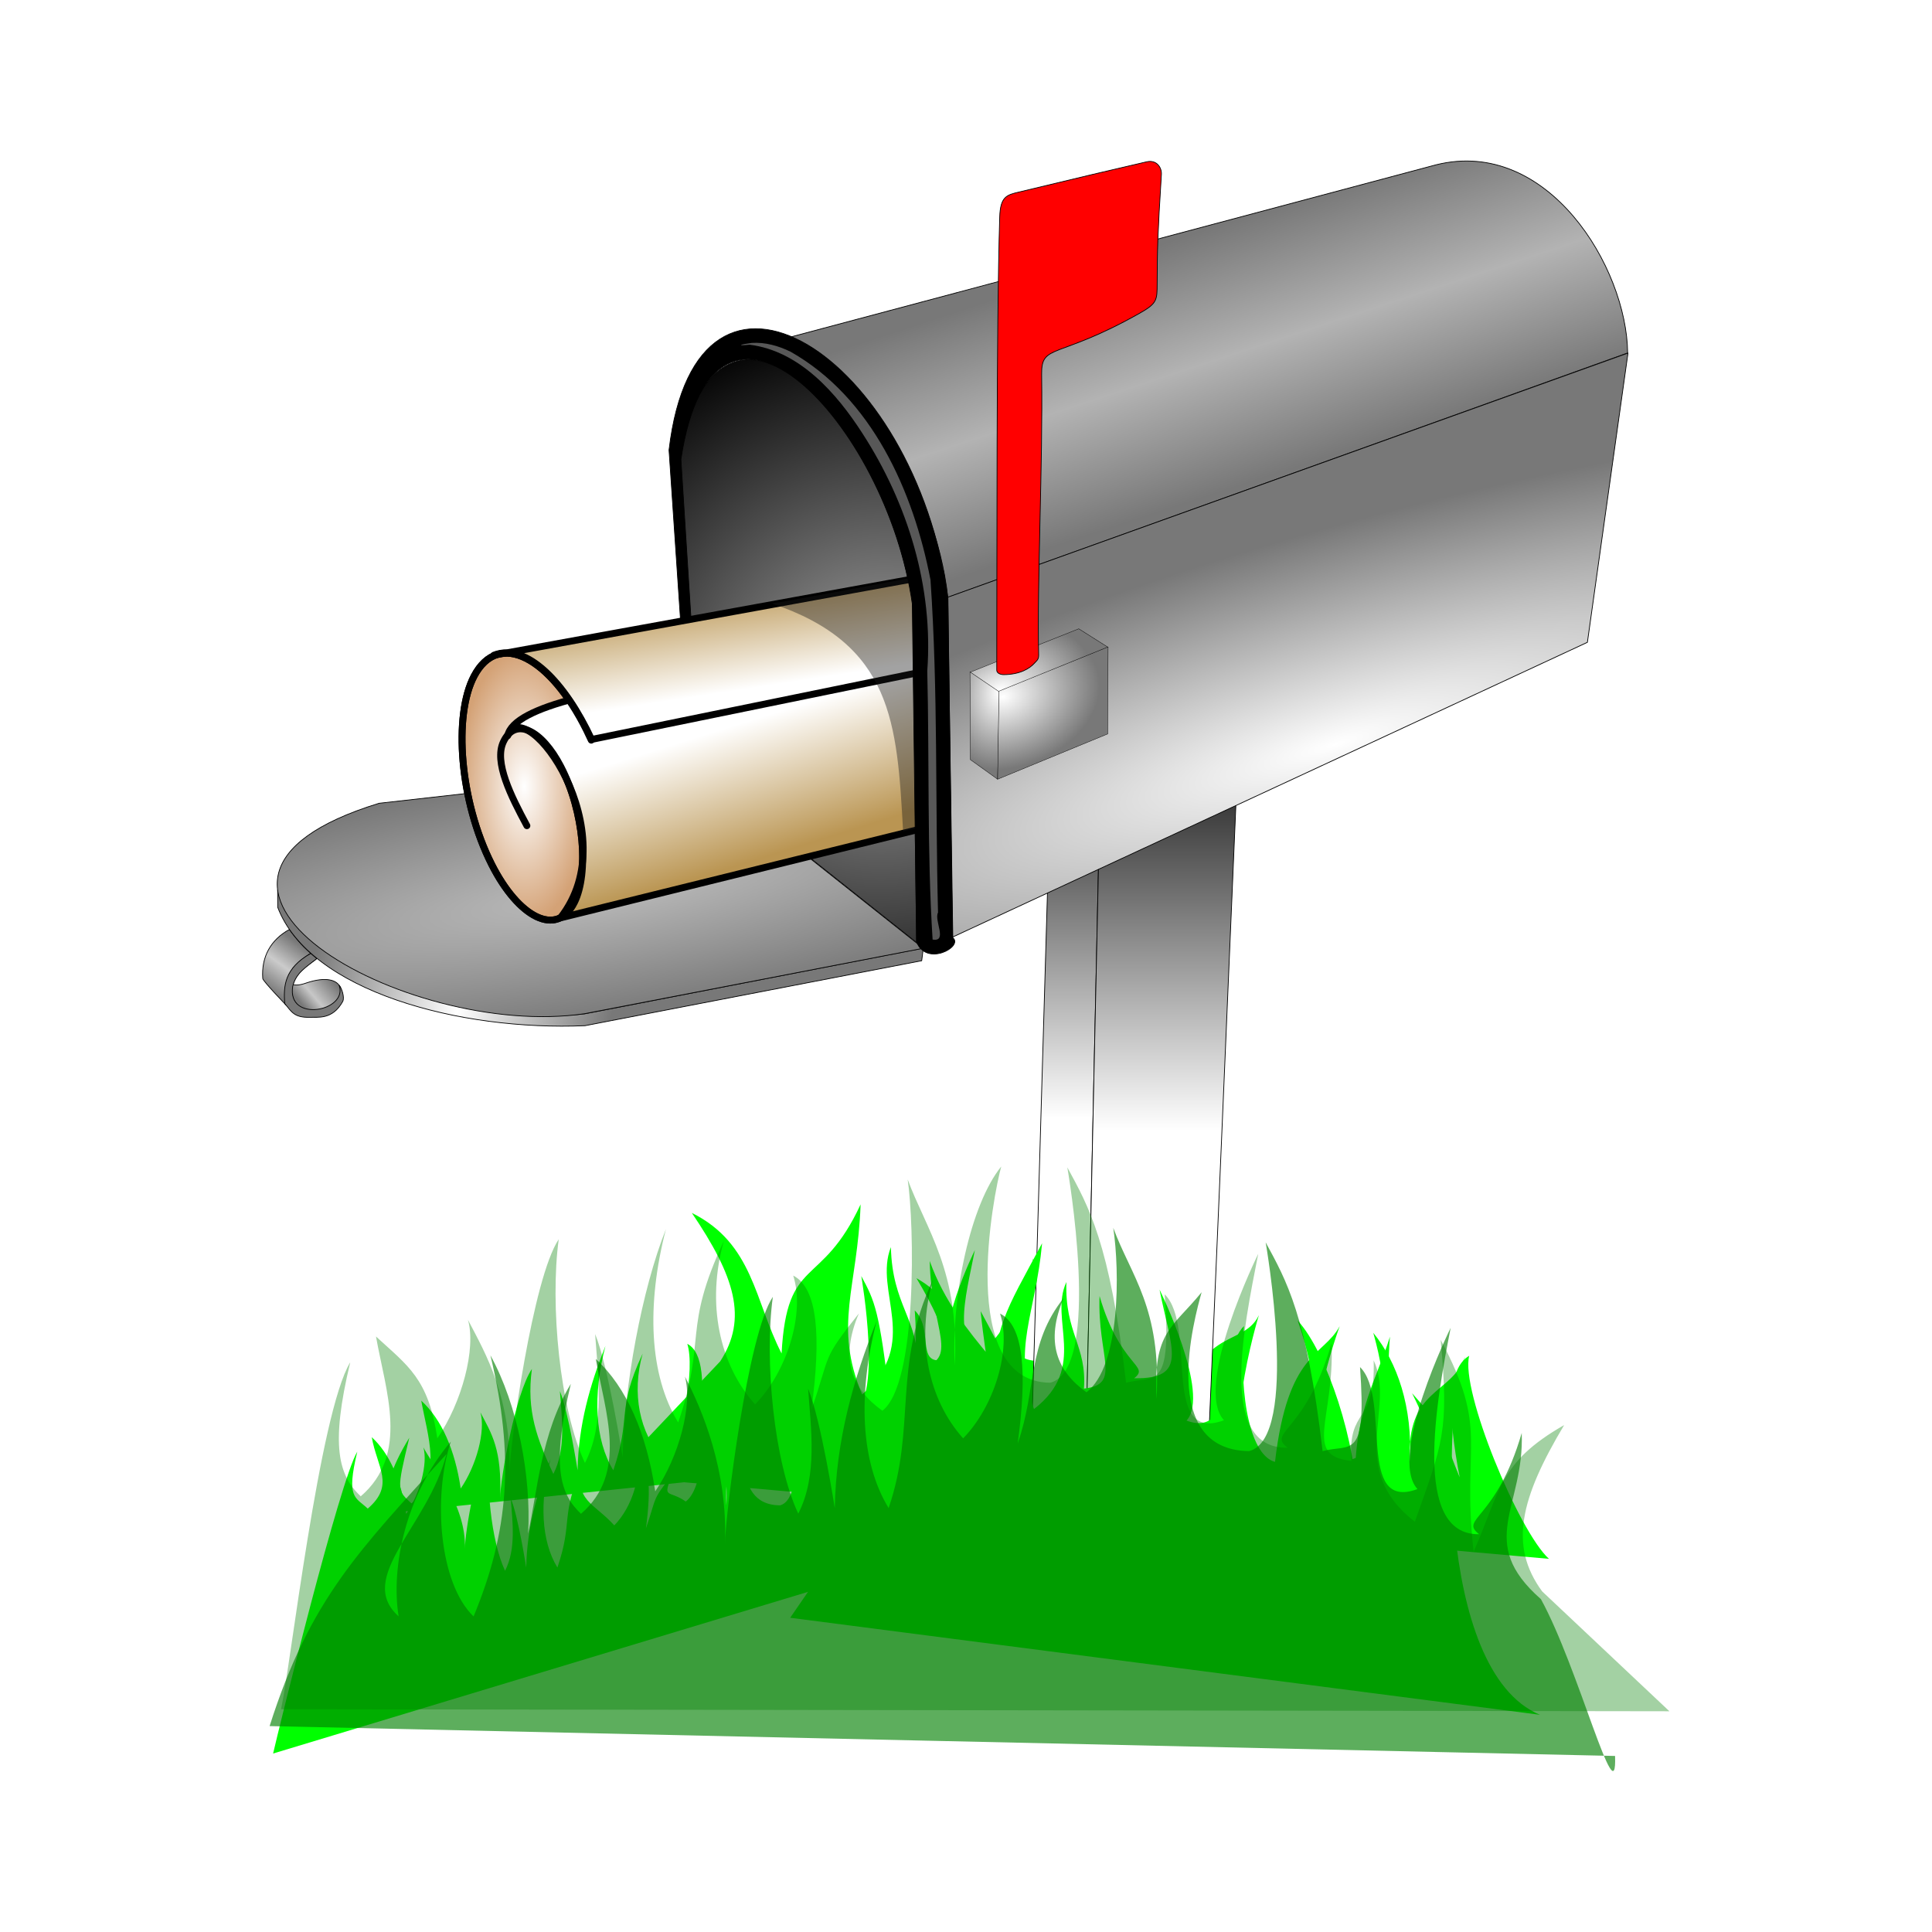<svg:svg xmlns:dc="http://purl.org/dc/elements/1.1/" xmlns:ns1="http://sodipodi.sourceforge.net/DTD/sodipodi-0.dtd" xmlns:ns2="http://www.inkscape.org/namespaces/inkscape" xmlns:ns3="http://www.w3.org/1999/xlink" xmlns:ns5="http://web.resource.org/cc/" xmlns:rdf="http://www.w3.org/1999/02/22-rdf-syntax-ns#" xmlns:svg="http://www.w3.org/2000/svg" height="554.873" id="svg8984" version="1.0" viewBox="-69.552 -44.134 554.873 554.873" width="554.873" ns1:docbase="C:\K&#252;t&#252;phanem\&#199;alismalarim\Inkscape" ns1:docname="Mailbox.svg" ns1:modified="true" ns1:version="0.32" ns2:export-filename="C:\Documents and Settings\Mete  &#304;slam\Desktop\rssbandit.png" ns2:export-xdpi="90" ns2:export-ydpi="90" ns2:output_extension="org.inkscape.output.svg.inkscape" ns2:version="0.45">
  <ns1:namedview bordercolor="#666666" borderopacity="1.0" gridtolerance="10000" guidetolerance="10" height="400px" id="base" objecttolerance="10" pagecolor="#ffffff" showguides="true" width="400px" ns2:current-layer="layer1" ns2:cx="104.17693" ns2:cy="255.62103" ns2:document-units="px" ns2:guide-bbox="true" ns2:pageopacity="0.0" ns2:pageshadow="2" ns2:zoom="0.76486494" />
  <svg:defs id="defs8986">
    <svg:linearGradient id="linearGradient3313">
      <svg:stop id="stop3315" offset="0" style="stop-color:#ba9552" />
      <svg:stop id="stop4292" offset="1" style="stop-color:#ffffff" />
    </svg:linearGradient>
    <svg:linearGradient id="linearGradient20195">
      <svg:stop id="stop20197" offset="0" style="stop-color:#ffffff" />
      <svg:stop id="stop20199" offset="1" style="stop-color:#787878" />
    </svg:linearGradient>
    <svg:filter id="filter7232" ns2:collect="always">
      <svg:feGaussianBlur id="feGaussianBlur7234" stdDeviation="1.126" ns2:collect="always" />
    </svg:filter>
    <svg:radialGradient cx="210.8" cy="188.28" gradientTransform="matrix(1.314 -.499 .313 .823 -120.19 123.5)" gradientUnits="userSpaceOnUse" id="radialGradient3262" r="19.524" ns2:collect="always">
      <svg:stop id="stop22155" offset="0" style="stop-color:#ffffff" />
      <svg:stop id="stop22157" offset="1" style="stop-color:#787878" />
    </svg:radialGradient>
    <svg:radialGradient cx="210.69" cy="186.11" gradientTransform="matrix(-3.697 -.546 .791 -5.362 847.25 1287)" gradientUnits="userSpaceOnUse" id="radialGradient3264" r="4.151" ns2:collect="always" ns3:href="#linearGradient20195" />
    <svg:radialGradient cx="216.97" cy="177.59" gradientTransform="matrix(.326 1.295 -1.775 .447 461.05 -185.06)" gradientUnits="userSpaceOnUse" id="radialGradient3266" r="15.625" ns2:collect="always" ns3:href="#linearGradient20195" />
    <svg:linearGradient gradientTransform="matrix(1.03 0 0 1.03 -1.481 -10.557)" gradientUnits="userSpaceOnUse" id="linearGradient3268" x1="21.984" x2="13.655" y1="260.54" y2="267.68" ns2:collect="always">
      <svg:stop id="stop9178" offset="0" style="stop-color:#787878" />
      <svg:stop id="stop9184" offset=".63" style="stop-color:#c7c7c7" />
      <svg:stop id="stop9180" offset="1" style="stop-color:#787878" />
    </svg:linearGradient>
    <svg:linearGradient gradientTransform="matrix(1.03 0 0 1.03 -1.481 -10.557)" gradientUnits="userSpaceOnUse" id="linearGradient3270" x1="12.89" x2="3.777" y1="250.34" y2="263.02" ns2:collect="always">
      <svg:stop id="stop6249" offset="0" style="stop-color:#787878" />
      <svg:stop id="stop6255" offset=".5" style="stop-color:#cbcbcb" />
      <svg:stop id="stop6251" offset="1" style="stop-color:#787878" />
    </svg:linearGradient>
    <svg:linearGradient gradientTransform="matrix(1.03 0 0 1.03 -1.481 -10.557)" gradientUnits="userSpaceOnUse" id="linearGradient3272" x1="16.779" x2="100.34" y1="254.3" y2="273.67" ns2:collect="always">
      <svg:stop id="stop15172" offset="0" style="stop-color:#787878" />
      <svg:stop id="stop15178" offset=".5" style="stop-color:#ffffff" />
      <svg:stop id="stop15174" offset="1" style="stop-color:#787878" />
    </svg:linearGradient>
    <svg:radialGradient cx="97.827" cy="235.66" gradientTransform="matrix(2.207 -.349 .063 .398 -131.41 172.6)" gradientUnits="userSpaceOnUse" id="radialGradient3274" r="91.435" ns2:collect="always">
      <svg:stop id="stop16205" offset="0" style="stop-color:#bbbbbb" />
      <svg:stop id="stop16207" offset="1" style="stop-color:#787878" />
    </svg:radialGradient>
    <svg:filter height="1.23" id="filter3270" width="1.055" x="-.028" y="-.115" ns2:collect="always">
      <svg:feGaussianBlur id="feGaussianBlur3272" stdDeviation="4.172" ns2:collect="always" />
    </svg:filter>
    <svg:filter id="filter3274" ns2:collect="always">
      <svg:feGaussianBlur id="feGaussianBlur3276" stdDeviation="4.172" ns2:collect="always" />
    </svg:filter>
    <svg:filter id="filter4253" ns2:collect="always">
      <svg:feGaussianBlur id="feGaussianBlur4255" stdDeviation="4.8" ns2:collect="always" />
    </svg:filter>
    <svg:radialGradient cx="292.32" cy="333.43" gradientTransform="matrix(2.509 -.741 .178 .602 -478.81 185.55)" gradientUnits="userSpaceOnUse" id="radialGradient9234" r="96.293" ns2:collect="always">
      <svg:stop id="stop18249" offset="0" style="stop-color:#ffffff" />
      <svg:stop id="stop18251" offset="1" style="stop-color:#787878" />
    </svg:radialGradient>
    <svg:linearGradient gradientTransform="matrix(1.015 0 0 1.015 3.475 -27.252)" gradientUnits="userSpaceOnUse" id="linearGradient9237" x1="281.89" x2="259.52" y1="119.79" y2="51.556" ns2:collect="always">
      <svg:stop id="stop2186" offset="0" style="stop-color:#787878" />
      <svg:stop id="stop2192" offset=".5" style="stop-color:#b3b3b3" />
      <svg:stop id="stop2188" offset="1" style="stop-color:#787878" />
    </svg:linearGradient>
    <svg:linearGradient gradientTransform="matrix(.985 .041 -.041 .985 282.11 82.195)" gradientUnits="userSpaceOnUse" id="linearGradient9241" x1="-126.81" x2="-120.97" y1="45.517" y2="75.348" ns2:collect="always" ns3:href="#linearGradient3313" />
    <svg:linearGradient gradientUnits="userSpaceOnUse" id="linearGradient9244" x1="164.24" x2="152.71" y1="197.61" y2="160.67" ns2:collect="always" ns3:href="#linearGradient3313" />
    <svg:radialGradient cx="81.015" cy="181.79" gradientTransform="matrix(1 0 0 2.085 0 -197.28)" gradientUnits="userSpaceOnUse" id="radialGradient9247" r="18.856" ns2:collect="always">
      <svg:stop id="stop8173" offset="0" style="stop-color:#ffffff" />
      <svg:stop id="stop8175" offset="1" style="stop-color:#d4a276" />
    </svg:radialGradient>
    <svg:radialGradient cx="218.64" cy="176.66" gradientTransform="matrix(2.872 -1.233 1.21 2.818 -657.54 -74.167)" gradientUnits="userSpaceOnUse" id="radialGradient9256" r="35.147" ns2:collect="always">
      <svg:stop id="stop2261" offset="0" style="stop-color:#a7a7a7" />
      <svg:stop id="stop2263" offset="1" style="stop-color:#000000" />
    </svg:radialGradient>
    <svg:linearGradient gradientTransform="matrix(1.015 0 0 1.015 3.475 -27.252)" gradientUnits="userSpaceOnUse" id="linearGradient9259" x1="256.45" x2="256.45" y1="183.59" y2="303.28" ns2:collect="always">
      <svg:stop id="stop24115" offset="0" style="stop-color:#000000" />
      <svg:stop id="stop24117" offset="1" style="stop-color:#ffffff" />
    </svg:linearGradient>
    <svg:linearGradient gradientTransform="matrix(1.015 0 0 1.015 3.475 -27.252)" gradientUnits="userSpaceOnUse" id="linearGradient9262" x1="229.5" x2="229.5" y1="184.35" y2="299.78" ns2:collect="always">
      <svg:stop id="stop24107" offset="0" style="stop-color:#000000" />
      <svg:stop id="stop24109" offset="1" style="stop-color:#ffffff" />
    </svg:linearGradient>
    <svg:filter id="filter3289" ns2:collect="always">
      <svg:feGaussianBlur id="feGaussianBlur3291" stdDeviation="1.08" ns2:collect="always" />
    </svg:filter>
  </svg:defs>
  <svg:g id="layer1" ns2:groupmode="layer" ns2:label="Layer 1">
    <svg:path d="m129.01 134.72l-2.99 0.54 2.7 39.63c0.49 1.33 1.64 1.88 2.99 2.17l-2.7-42.34z" id="path3581" style="stroke-linejoin:round;color:#000000;stroke:#000000;stroke-linecap:round;stroke-width:.21;fill:#000000" />
    <svg:path d="m39.852 390.67c1.702-7.53 2.433-12.55 8.143-21.87-3.733 15.52-3.443 15.02 0.623 18.85 9.03-7.78 4.6-19.42 2.818-29.52 5.892 5.44 9.679 14.17 11.329 25.23 4.515-6.53 7.188-16.56 5.657-21.87 3.243 6.21 6.222 10.55 5.666 24.64 0.113-5.86 4.373-30.04 9.125-37.1-1.638 12.06 1.514 20.24 6.158 30.16 3.729-7.28 2.409-16.2 1.879-23.81 2.472 5.98 5.085 22.77 5.085 22.77 0.223-12.99 3.557-24.6 7.995-35.73-3.65 14.09-3.07 26.98 2.26 35.71 5.33-15.52 0.69-16.92 8.43-33.51-3.24 11.5-0.85 22.78 5.77 30.18 5.85-5.95 9.29-25.99 7.05-32.98 4.55 2.33 5.17 11.29 3.36 24.75 3.69-10.57 1.71-8.87 8.76-17.76-3.6 8.41-1.23 13.99 4.35 17.97 6.51-4.98 5.89-24.9 4.67-33.07 3.34 9.1 9.63 16.99 8.69 34.33-0.68-12.89 2.94-23.34 8.59-30.29-1.38 4.88-8.98 24.18 8.38 24.38 9.73-2.43 3.17-39.78 3.17-39.78 3.9 7.21 5.21 9.91 8.22 35.84 5.41-1.44 8.43-7.94 7.14-25.97 6.03 5.95-0.86 17.75 10.94 13.41-5.72-6.28 6.33-30.74 6.33-30.74-2.72 13.9-7.44 29.6 5.42 29.39-3.86-3 3.3-2.68 8.12-19.3 0.54 14.2-5.35 20.77 3.67 21.72-0.72-10.12 2.54-21.5 2.14-33.54 4.15 8.91-5.17 19.95 7.61 29.81 5.13-14.53 0.25-32.82-1.33-49.87 9.08 16.99 9.93 28.84 12.18 48.97 4.93-11.1 4.5-22.84 16.72-29.8-8.06 13.49-10.27 22.26-4.07 30.7l23.51 22.15" id="path2272" style="fill-rule:evenodd;color:#000000;filter:url(#filter3270);fill:#00ff00" ns1:nodetypes="cccccccccccccccccccccccccccccccccccccc" />
    <svg:path d="m372.96 410.4c-8.2-8.34-22.69-49.76-19.55-59.55-6.38 3.27-7.26 15.82-4.72 34.7-5.17-14.82-2.39-12.44-12.28-24.9 5.04 11.8 8.95 24.21 1.13 29.79-9.13-6.98-8.27-34.91-6.55-46.37-4.69 12.76-13.51 23.83-12.19 48.13 0.95-18.06-6.09-44.53-14.01-54.28 1.93 6.85 11.67 42.19-12.68 42.47-13.63-3.41 1.64-44.64 1.64-44.64-5.47 10.11-21 0.4-25.22 36.76-7.59-2.02-8.27-9.61-6.47-34.9-8.46 8.35-6.94 27.33-23.48 21.25 8.03-8.8-8.87-43.1-8.87-43.1 3.81 19.48 10.42 41.5-7.61 41.2 5.42-4.2-15.12-18.86-21.88-42.15-0.77 19.91 7.5 29.12-5.14 30.45 1-14.19-6.33-18.18-5.77-35.06-5.81 12.49 7.25 27.97-10.67 41.8-7.19-20.38 0.46-30.64 2.68-54.55-12.74 23.83-21.96 13.24-25.11 41.47-6.91-15.56-6.32-32.02-23.44-41.79 11.3 18.93 14.39 31.22 5.69 43.06l-32.95 31.05" id="path2274" style="fill-rule:evenodd;color:#000000;filter:url(#filter3274);fill:#00ff00" transform="matrix(.998 -.057 .057 .998 -20.298 15.247)" ns1:nodetypes="cccccccccccccccccccccccc" />
    <svg:path d="m8.887 459.48c1.487-6.57 19.192-78.57 24.178-86.7-3.26 13.54-0.547 13.01 3.002 16.36 7.884-6.8 2.704-11.71 1.147-20.52 5.144 4.74 8.451 12.37 9.891 22.02 3.941-5.7 6.275-14.46 4.939-19.09 2.83 5.42 12.402 16.83 11.917 29.13 0.098-5.11 3.161-23.6 7.31-29.76-1.431 10.52 0.176 27.41 4.229 36.07 3.256-6.36 2.103-14.15 1.641-20.79 2.158 5.22 4.439 19.88 4.439 19.88 0.195-11.34 3.106-21.48 6.98-31.19-3.185 12.29-2.68 23.55 1.973 31.17 4.655-13.55 0.604-14.77 7.362-29.25-2.831 10.03 3.195 10.69 8.975 17.15 5.11-5.19 8.11-14.67 6.15-20.76 3.97 2.03 4.52 9.85 2.94 21.6 3.22-9.22 1.49-7.74 7.65-15.5-3.15 7.34-1.08 4.33 3.79 7.81 5.68-4.35 5.14-21.74 4.07-28.88 2.92 7.95 8.41 14.84 7.59 29.98-0.59-11.25 2.57-20.38 7.5-26.44-1.2 4.26-7.27 26.27 7.89 26.44 8.5-2.12 2.77-34.73 2.77-34.73 3.41 6.3 6.84 7.09 9.47 29.73 4.72-1.26 7.35-6.93 6.23-22.68 5.27 5.2-0.75 24.09 9.55 20.31-5-5.48 5.53-26.84 5.53-26.84-2.37 12.13-6.49 15.84 4.73 15.66-3.37-2.62 2.88-2.34 7.09-16.85 0.47 12.4-4.67 18.13 3.2 18.96-0.63-8.84 3.94-11.32 3.59-21.83 3.62 7.78-4.51 17.42 6.64 26.03 4.48-12.69 0.22-28.66-1.16-43.54 7.93 14.83 8.67 15.17 10.63 32.75 4.31-9.69 3.94-19.94 14.6-26.02-7.03 11.78-8.96 19.44-3.55 26.81l20.52 19.34" id="path2243" style="fill-rule:evenodd;color:#000000;fill:#00ff00" ns1:nodetypes="cccccccccccccccccccccccccccccccccccccc" />
    <svg:path d="m246.11 196.78l-14.82 15.08-4.47 153.44 15.43 8.99 3.86-177.51z" id="path24103" style="stroke-linejoin:round;color:#000000;stroke:#000000;stroke-linecap:round;stroke-width:.21;fill:url(#linearGradient9262)" ns1:nodetypes="ccccc" />
    <svg:path d="m285.4 187l-39.29 9.78-3.86 177.51 35.51-8.99 7.64-178.3z" id="path3589" style="stroke-linejoin:round;color:#000000;stroke:#000000;stroke-linecap:round;stroke-width:.21;fill:url(#linearGradient9259)" ns1:nodetypes="ccccc" />
    <svg:path d="m193.7 226.57l-1.27-97.31c-6.23-48.516-54.71-106.23-67.8-40.742l6.02 87.922 63.05 50.13z" id="path3571" style="stroke-linejoin:round;color:#000000;stroke:#000000;stroke-linecap:round;stroke-width:.21;fill:url(#radialGradient9256)" ns1:nodetypes="ccccc" />
    <svg:g id="g3239" transform="matrix(.986 0 0 .986 4.935 -16.848)">
      <svg:path d="m16.517 251.74c-4.492 2.77-8.008 6.66-6.922 10.67 1.614 4.78 5.61 4.92 9.874 3.52 6.793-2.24 6.084-11.35-5.855-7.26-1.785 0.64-3.199 0.7-3.809 0.41 1.068-3.88 4.047-5.36 6.712-7.34z" id="path3595" style="stroke-linejoin:round;color:#000000;stroke:#000000;stroke-linecap:round;stroke-width:.213;fill:url(#linearGradient3268)" ns1:nodetypes="ccsccc" />
      <svg:path d="m14.953 249.99c-4.726 3.24-8.201 5.8-7.203 15.07 0 0-6.711-6.97-6.763-7.71-0.448-6.37 2.384-11.33 7.746-14.28 1.757 2.41 3.688 4.75 6.22 6.92z" id="path3597" style="stroke-linejoin:round;color:#000000;stroke:#000000;stroke-linecap:round;stroke-width:.213;fill:url(#linearGradient3270)" ns1:nodetypes="ccscc" />
      <svg:path d="m14.974 250.04l1.766 1.5c-3.283 2.65-6.013 4.11-7.025 8.09-1.715 10.75 16.219 7.22 13.527-0.32 0.681 0.65 1.673 3.52 1.045 4.72-3.006 5.44-7.299 4.5-9.65 4.62-4.565 0.1-5.255-1.65-7.241-4.01-0.389-5.1-0.119-10.29 7.578-14.6z" id="path3599" style="stroke-linejoin:round;color:#000000;stroke:#000000;stroke-linecap:round;stroke-width:.213;fill:#787878" ns1:nodetypes="cccccccc" />
      <svg:path d="m193.39 248.49l-0.46 3.68-98.074 18.92c-36.321 1.56-80.258-9.99-89.515-34.51l-0.012-5.03c12.04 30.14 66.266 38.89 89.502 36.07l98.559-19.13z" id="path3593" style="stroke-linejoin:round;color:#000000;stroke:#000000;stroke-linecap:round;stroke-width:.213;fill:url(#linearGradient3272)" ns1:nodetypes="ccccccc" />
      <svg:path d="m193.37 248.54l-66.27-52.6-92.217 10.36c-74.104 22.71 7.65 69 59.847 61.3l98.64-19.06z" id="path3591" style="stroke-linejoin:round;color:#000000;stroke:#000000;stroke-linecap:round;stroke-width:.213;fill:url(#radialGradient3274)" ns1:nodetypes="ccccc" />
    </svg:g>
    <svg:path d="m91.509 176.01c6.731 12.97 8.104 30.67 3.915 39.03-5.108 10.19-16.07 4.31-23.757-10.89-9.224-18.24-11.043-42.76-5.054-54.11 7.087-13.44 21.931-5.32 32.272 15.51" id="path2247" style="stroke-linejoin:round;fill-rule:evenodd;color:#000000;stroke:#000000;stroke-linecap:round;stroke-width:1.971;fill:url(#radialGradient9247)" ns1:nodetypes="cssss" />
    <svg:path d="m91.379 219.5l155.2-38.34c8.08-3.84 8.41-30.46-5.24-45.35-55.02 10.46-161.68 14.03-165.08 31.37 5.162-12.52 34.54 27.68 15.119 52.32z" id="path8072" style="stroke-linejoin:round;fill-rule:evenodd;color:#000000;stroke:#000000;stroke-linecap:round;stroke-width:1.971;fill:url(#linearGradient9244)" ns1:nodetypes="ccccc" />
    <svg:path d="m100.35 168.24c-7.532-16.22-18.643-27.88-28.035-24.21l159.2-28.97c9.15-1.86 18.52 11.57 22.87 21.67l-154.04 31.51z" id="path5163" style="stroke-linejoin:round;fill-rule:evenodd;color:#000000;stroke:#000000;stroke-linecap:round;stroke-width:1.971;fill:url(#linearGradient9241)" ns1:nodetypes="ccccc" />
    <svg:path d="m151.98 129.13c34.86 11.67 36.11 34.34 37.84 65.47 0 0 175.88-39.4 53.94-81.15-3.87-1.33-92.6 16.5-91.78 15.68z" id="path2301" style="opacity:.633;color:#000000;filter:url(#filter3289);fill:#1a1a1a" ns1:nodetypes="ccsc" />
    <svg:path d="m81.772 193.01c-4.618-8.57-9.471-18.25-6.77-24.04 3.439-7.38 11.094-3.4 16.507 7.04 6.731 12.97 8.104 30.67 3.915 39.03-5.108 10.19-16.07 4.31-23.757-10.89-9.224-18.24-11.043-42.76-5.054-54.11 7.087-13.44 21.931-5.32 32.272 15.51 0.469 0.94 0.926 1.9 1.375 2.89" id="path9045" style="stroke-linejoin:round;color:#000000;stroke:#000000;stroke-linecap:round;stroke-width:1.971;fill:none" ns1:nodetypes="cscssssc" />
    <svg:path d="m202.65 127.44c-3.26-31.508-26.94-69.002-45.46-74.707l185.73-49.543c32.04-7.936 54.77 29.457 54.99 54.05l-195.26 70.2z" id="path3569" style="stroke-linejoin:round;color:#000000;stroke:#000000;stroke-linecap:round;stroke-width:.21;fill:url(#linearGradient9237)" ns1:nodetypes="ccccc" />
    <svg:path d="m398.01 57.263l-11.66 83.077-182.39 84.69-1.26-97.66 195.31-70.107z" id="path3567" style="stroke-linejoin:round;color:#000000;stroke:#000000;stroke-linecap:round;stroke-width:.21;fill:url(#radialGradient9234)" ns1:nodetypes="ccccc" />
    <svg:path d="m125.87 133.62l3.01-0.47-2.87-45.35c9.49-63.041 59.19-10.198 66.45 41.48l1.23 97.07c2.76 7.28 13.53 1.36 10.41-1.16l-1.46-97.83c-9.28-69.199-72.03-110.31-80.05-42.239l3.28 48.499z" id="path4259" style="stroke-linejoin:round;color:#000000;stroke:#000000;stroke-linecap:round;stroke-width:.21;fill:#000000" ns1:nodetypes="ccccccccc" />
    <svg:path d="m140.72 80.406c-3.29 0.42-4.45 0.876-0.53 0.5 14.13 1.777 24.6 13.736 31.9 25.094 12.84 19.85 20.1 43.49 18.34 67.25 0.62 25.26-0.08 51.06 1.51 75.97 4.34 0.75 0.35-5.42 1.53-7.63-0.8-31.37 0.03-62.86-2.13-94.15-4.83-25.08-16.6-51.544-39.62-64.565-3.45-1.673-7.19-2.729-11-2.469z" id="path4275" style="opacity:.587;color:#000000;filter:url(#filter7232);fill:#ffffff" transform="matrix(1.015 0 0 1.015 3.475 -27.252)" />
    <svg:path d="m372.73 448.36c-30.54-12.66-27.38-92.84-21.47-102.85-4.1 11.15-17.05 8.99-15.9 30.21 0.84-15.77-3.6-28.57-10.51-37.07 1.69 5.97 10.19 36.83-11.06 37.07-11.91-2.98 1.42-38.97 1.42-38.97-4.78 8.82-14.89 7.23-18.58 38.97-6.62-1.76-10.5-16.93-8.92-39-7.39 7.29-2.05 32.45-16.49 27.14 7.01-7.68-7.75-37.62-7.75-37.62 3.33 17 8.45 25.72-7.29 25.46 4.72-3.67-4.03-3.28-9.94-23.61-0.67 17.38 6.55 25.42-4.49 26.58 0.88-12.39-5.52-15.87-5.03-30.61-5.08 10.9 6.33 24.42-9.31 36.49-6.28-17.79 0.4-26.75 2.33-47.62-11.12 20.8-12.86 21.87-15.61 46.52-6.04-13.59-5.52-27.95-20.47-36.48 9.86 16.52 12.56 27.25 4.97 37.58l-41.24 59.94" id="path2241" style="fill-rule:evenodd;color:#000000;fill:#00ff00" ns1:nodetypes="cccccccccccccccccccc" />
    <svg:path d="m37.276 476.11c2.566-11.35 10.663-82.51 19.268-96.56-5.626 23.38-3.21 31.53 2.916 37.31 13.607-11.73 6.932-29.26 4.246-44.48 8.879 8.19 14.585 11.66 17.071 28.33 6.803-9.85 10.832-24.96 8.525-32.96 4.886 9.36 12.338 21.93 11.508 43.16 0.17-8.82 6.59-54.95 13.75-65.58-2.47 18.16 0.3 47.31 7.3 62.25 5.62-10.97 3.63-24.41 2.83-35.88 3.72 9.01 7.66 34.32 7.66 34.32 0.34-19.58 5.36-46.77 12.05-63.53-5.5 21.22-4.63 40.64 3.4 53.81 8.04-23.39 1.05-25.51 12.71-50.5-4.89 17.33-1.28 34.32 8.7 45.47 8.81-8.96 13.99-25.32 10.61-35.84 6.86 3.51 7.8 17.01 5.07 37.29 5.56-15.92 2.57-13.37 13.2-26.75-5.42 12.67-1.86 21.07 6.54 27.07 9.81-7.5 8.89-52.05 7.04-64.37 5.04 13.72 14.52 25.61 13.1 51.73-1.02-19.41 4.43-44.85 12.94-55.32-2.07 7.35-12.54 59.87 13.62 60.17 14.66-3.66 4.77-59.94 4.77-59.94 5.89 10.86 11.81 20.86 16.35 59.94 8.15-2.17 12.7 2.57 10.75-24.6 9.1 8.97-1.28 41.57 16.49 35.04-8.62-9.46 9.54-46.31 9.54-46.31-4.09 20.93-11.2 54.28 8.17 53.96-5.82-4.51 4.96-4.04 12.24-29.07 0.82 21.39-8.07 31.29 5.52 32.73-1.08-15.26 6.8-9.86 6.19-27.99 6.26 13.41-7.78 30.06 11.47 44.92 7.73-21.91 9.56-24.93 7.18-50.62 13.69 25.6 5.78 28.61 9.17 58.95 7.43-16.73 6.79-24.72 25.19-35.22-12.14 20.33-15.46 33.54-6.12 46.27l35.42 33.37" id="path3278" style="opacity:.6;color:#000000;fill-rule:evenodd;filter:url(#filter4253);fill:#008000" transform="matrix(1.032 0 0 1.032 -27.311 -44.588)" ns1:nodetypes="cccccccccccccccccccccccccccccccccccccc" />
    <svg:g id="g3246" transform="matrix(.986 0 0 .986 4.935 -16.848)">
      <svg:path d="m206.99 168.15l8.29 5.73 31.94-13.01-8.55-5.39-31.68 12.67z" id="path3573" style="stroke-linejoin:round;color:#000000;stroke:#000000;stroke-linecap:round;stroke-width:.103;fill:url(#radialGradient3262)" ns1:nodetypes="ccccc" />
      <svg:path d="m215.54 173.85l-0.5 25.45-7.94-5.71-0.11-25.55 8.55 5.81z" id="path3575" style="stroke-linejoin:round;color:#000000;stroke:#000000;stroke-linecap:round;stroke-width:.103;fill:url(#radialGradient3264)" ns1:nodetypes="ccccc" />
      <svg:path d="m215.04 199.3l0.4-25.66 31.78-12.88-0.11 25.34-32.07 13.2z" id="path3577" style="stroke-linejoin:round;color:#000000;stroke:#000000;stroke-linecap:round;stroke-width:.103;fill:url(#radialGradient3266)" ns1:nodetypes="ccccc" />
      <svg:path d="m214.79 167.55c-0.01 0.87 1.09 1.29 2.06 1.28 4.69-0.05 7.53-1.73 9.03-3.46 0.42-0.49 1.15-0.88 1.11-2.23-0.51-20.99 1.26-55.78 0.87-81.736-0.14-9.168 4.48-4.233 28.58-17.857 5.05-2.858 5.06-3.794 5.07-8.619 0.02-10.035 0.13-13.859 1.24-31.837 0.11-1.895-1.33-4.325-4.33-3.629-14.51 3.367-14.72 3.419-37.17 8.804-3.52 0.842-5.42 1.264-5.6 7.284-1 33.253-0.75 98.47-0.86 132z" id="path3579" style="stroke-linejoin:round;color:#000000;stroke:#000000;stroke-linecap:round;stroke-width:.213;fill:#ff0000" ns1:nodetypes="csssssssssss" />
    </svg:g>
    <svg:path d="m7.882 451.6c11.614-36.62 25.989-50.72 50.788-78.11-5.267 20.77-26.254 35.41-13.731 46.6-2.26-13.79 1.872-34.82 14.985-50.19-5.19 15.75-3.391 40.67 6.535 50.21 10.132-24.4 11.831-45.76 4.842-74.99 7.879 14.33 11.736 34.79 10.823 51.15 2.566-11.34 3.667-28.9 12.271-42.95-5.625 23.38-3.209 31.54 2.916 37.31 13.609-11.73 6.929-29.26 4.249-44.48 8.88 8.19 14.58 21.35 17.07 38.02 6.8-9.85 10.83-24.96 8.52-32.96 4.89 9.36 12.35 26.78 11.51 48.01 0.17-8.82 6.59-60.27 13.75-70.9-2.47 18.16 0.3 47.32 7.3 62.26 5.62-10.97 3.63-24.41 2.83-35.89 3.72 9.02 7.66 34.33 7.66 34.33 0.34-19.59 5.36-37.09 12.05-53.85-5.5 21.23-4.63 40.65 3.41 53.81 8.03-23.39 1.04-40.5 12.7-65.5-4.88 17.33-1.28 34.33 8.7 45.48 8.81-8.97 13.99-25.32 10.61-35.84 6.86 3.51 7.8 17 5.07 37.29 5.56-15.92 2.57-28.37 13.2-41.76-5.42 12.68-1.86 21.08 6.55 27.08 9.8-7.5 9.54-34.89 7.69-47.22 5.04 13.72 13.86 22.99 12.44 49.11-1.02-19.41 4.43-20.16 12.94-30.63-2.07 7.35-12.54 45.34 13.63 45.63 14.65-3.66 4.76-59.94 4.76-59.94 5.89 10.87 11.81 20.87 16.35 59.94 8.16-2.17 12.7 3.04 10.75-24.13 9.1 8.97-1.28 41.57 16.5 35.04-8.63-9.46 9.53-46.31 9.53-46.31-4.09 20.93-11.2 59.6 8.17 59.27-5.81-4.51 4.97-4.04 12.24-29.07 0.82 21.39-13.32 31.19 5.52 47.73 10.74 19.53 21.9 63.17 21.29 45.03" id="path2240" style="opacity:.633;color:#000000;fill-rule:evenodd;fill:#008000" ns1:nodetypes="cccccccccccccccccccccccccccccccccccccc" />
  </svg:g>
</svg:svg>